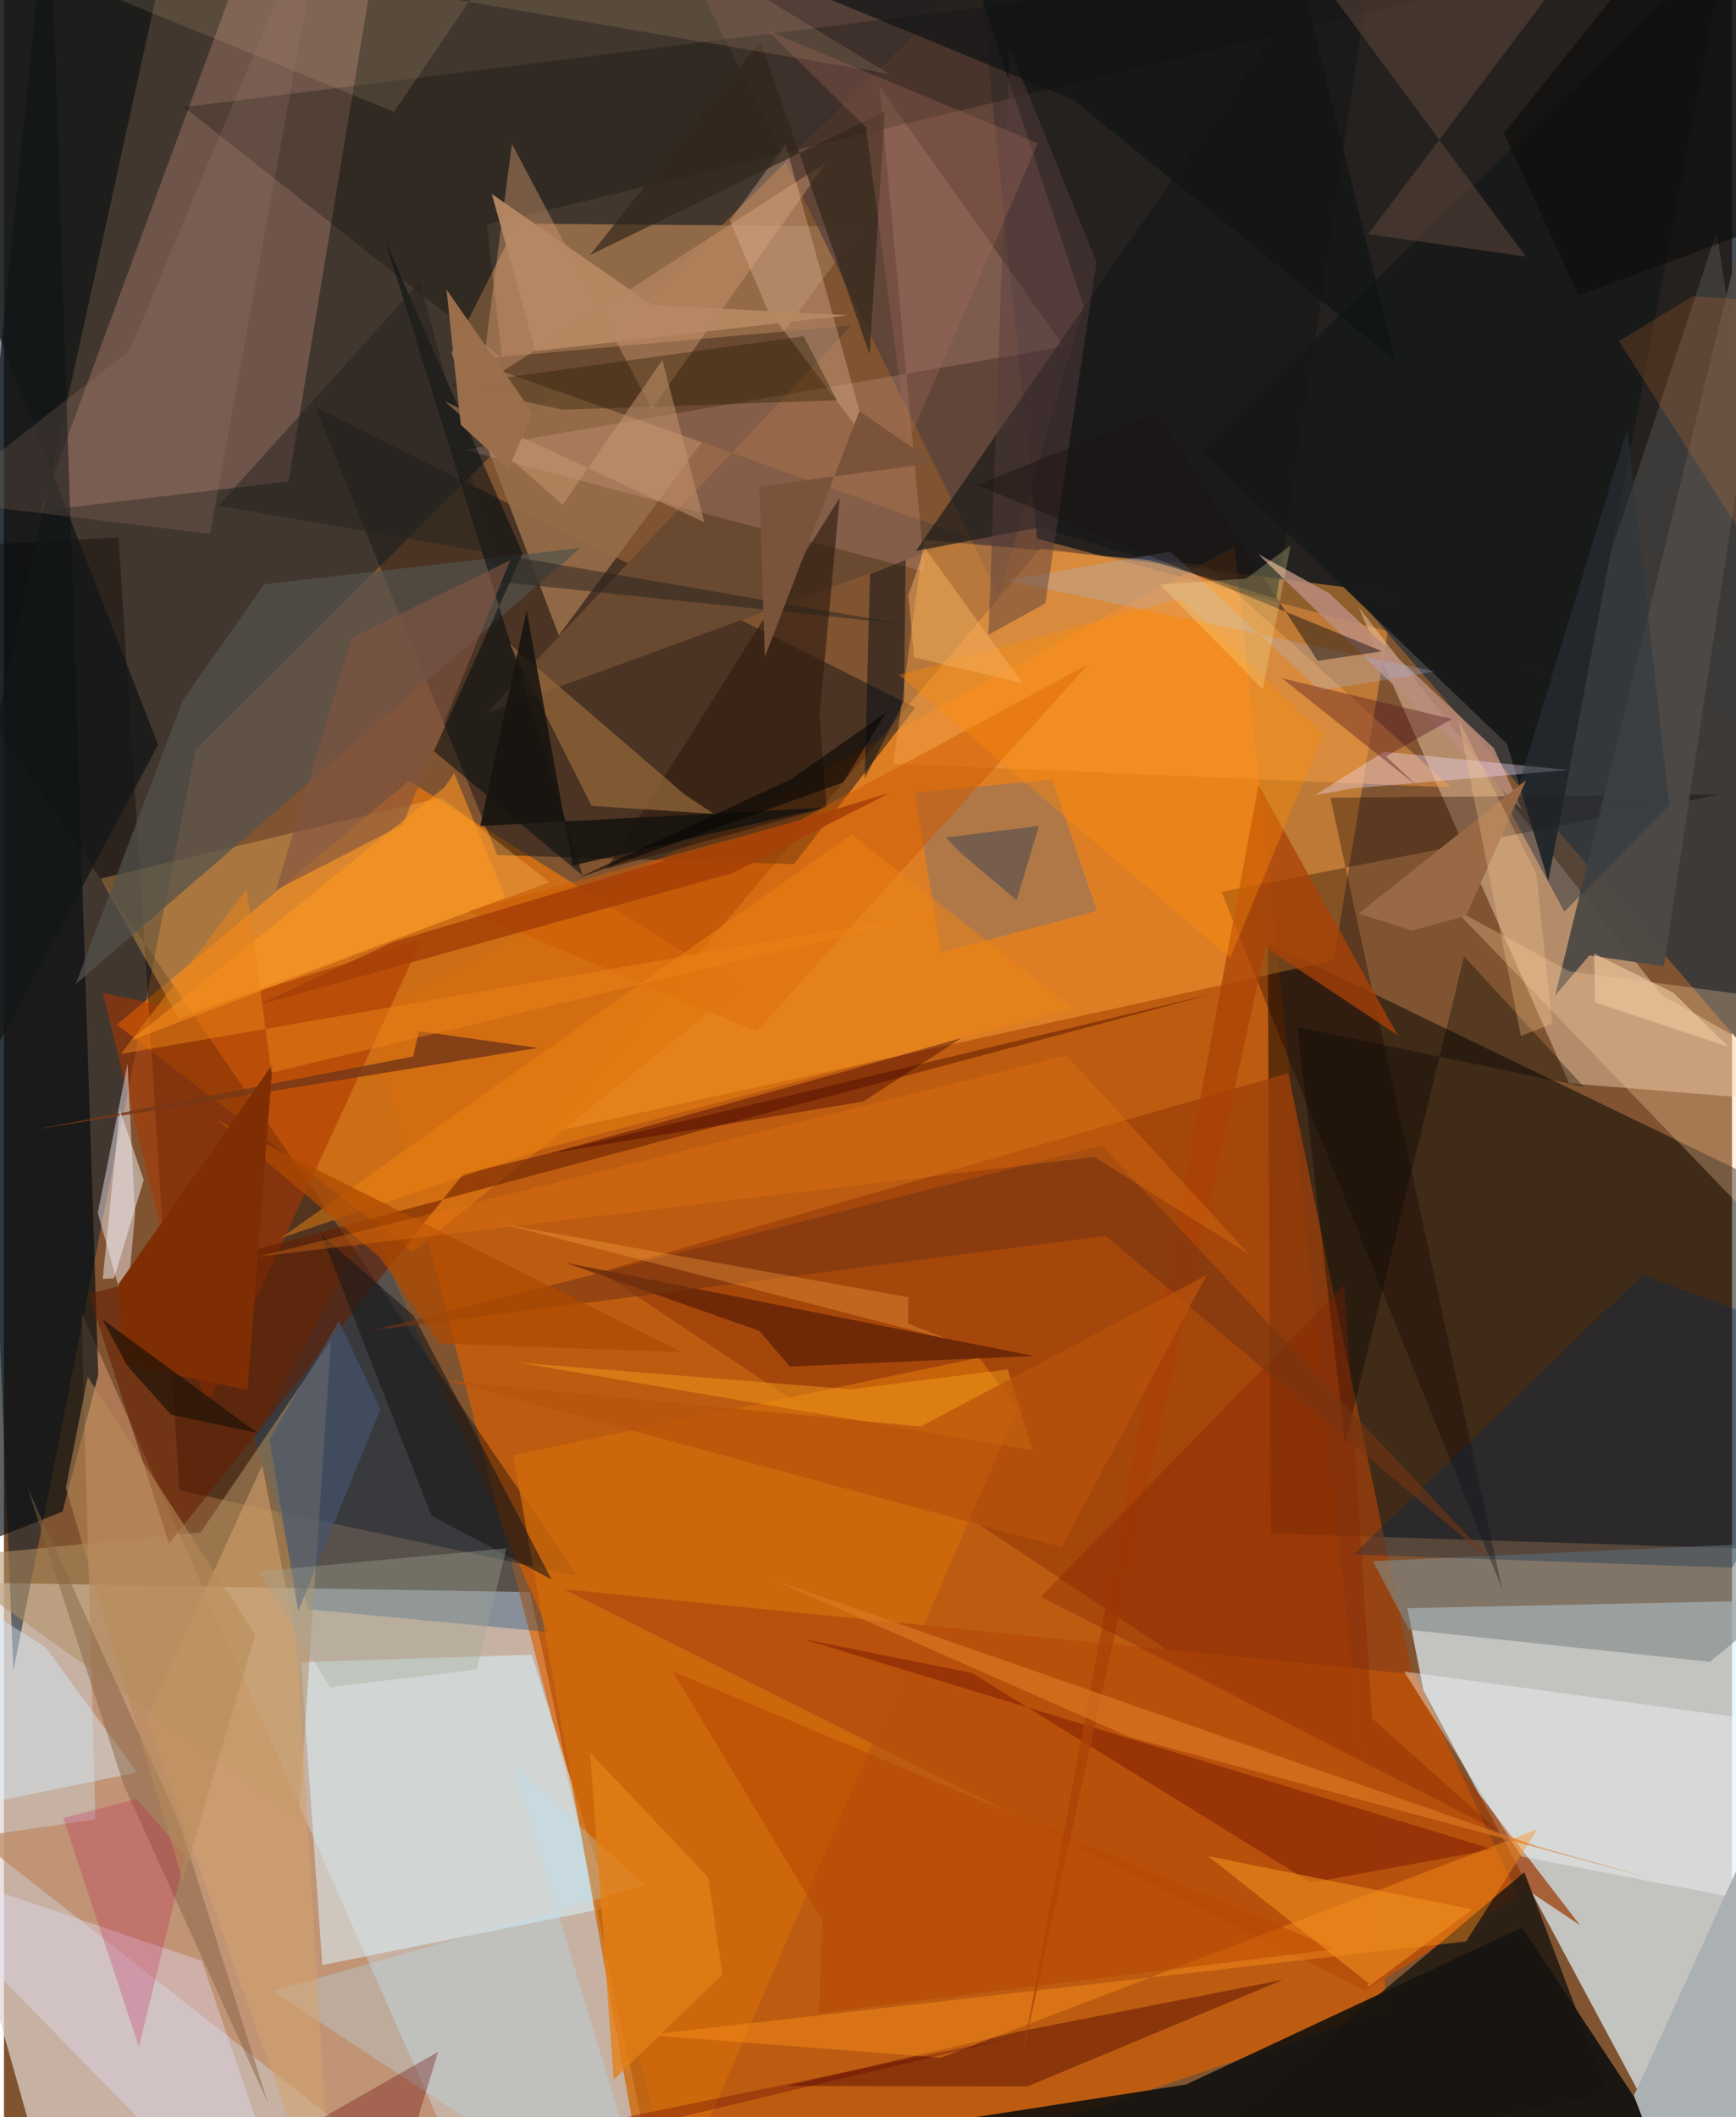 <svg xmlns="http://www.w3.org/2000/svg" width="228" height="278" viewBox="0 0 836 1024"><path fill="#805431" d="M0 0h836v1024H0z"/><path fill="#e2d6d0" fill-opacity=".714" d="M321.198 1086L254.48 770.053-62 764.598 28.752 1086z"/><path fill="#06111a" fill-opacity=".749" d="M898 365.555l-398.231-104.99-32.227-315.628 404.068 11.34z"/><path fill="#e0f4fd" fill-opacity=".698" d="M686.73 817.597l-7.808-39.784L898 773.217 830.554 1086z"/><path fill="#de6000" fill-opacity=".655" d="M669.423 971.99l-74.096-707.62-418.312 227.368L331.217 1086z"/><path fill="#061a2d" fill-opacity=".506" d="M4.567 808L-29.83-37.95l545.24-20.396L92.673 362.636z"/><path fill="#000001" fill-opacity=".502" d="M612.812 741.665L898 750.83l-12.11-162.27L611.4 455.854z"/><path fill="#04090b" fill-opacity=".824" d="M734.408 932.246l-162.576 75.973-250.021 38.747L836.12 1086z"/><path fill="#ffa23b" fill-opacity=".482" d="M262.819 548.087l238.669-282.869 170.996 21.822-29.14 177.454z"/><path fill="#d57012" fill-opacity=".898" d="M355.884 477.44l-160.026-99.765L54.652 495.583l143.212 109.901z"/><path fill="#191617" fill-opacity=".518" d="M238.674 413.567l-88.218-216.88L440.91 342.2l-58.738 75.769z"/><path fill="#3d3b39" fill-opacity=".996" d="M648.994 282.481L898 571.701l-69.417-459.687-72.505 219.898z"/><path fill="#976e4a" fill-opacity=".914" d="M216.524 170.768l31.567-62.609 166.843 1.39-146.51 197.79z"/><path fill="#f9d5b3" fill-opacity=".439" d="M655.28 293.643l146.6 187.581L898 535.461 757.141 523.95z"/><path fill="#bf8862" fill-opacity=".702" d="M236.944 1086L-14.238 888.5l58.482-8.51-6.738-245.264z"/><path fill="#070000" fill-opacity=".365" d="M55.424 259.912L84.89 720.895l192.79 41.41L-62 266.361z"/><path fill="#88655a" fill-opacity=".624" d="M186.46-62l-48.771 294.838-120.098 14.24L131.375-62z"/><path fill="#9d3f0a" fill-opacity=".749" d="M288.583 615.205L762.39 931.072l-76.567-99.594-64.5-312.452z"/><path fill="#dbf5ff" fill-opacity=".525" d="M143.698 803.903l111.64-3.566 38.15 122.123-139.481 27.974z"/><path fill="#020a0f" fill-opacity=".643" d="M21.926-62L-62 766.877l90.334-35.767 17.288-66.123z"/><path fill="#004682" fill-opacity=".314" d="M121.19 695.714l26.149 82.663 116.274 11.02L177.197 592.3z"/><path fill="#59413b" fill-opacity=".788" d="M522.448 148.09L452.712-62H308.978l172.45 350.257z"/><path fill="#d06a0c" fill-opacity=".796" d="M314.768 1086l-68.444-382.139 225.47-47.23 18.38 25z"/><path fill="#ab3600" fill-opacity=".557" d="M90.926 489.324l-43.085-9.067 49.597 201.512L201.963 454.49z"/><path fill="#b19065" fill-opacity=".541" d="M142.667 879.368L-32.935 753.763l128.1-12.584 63.068-92.85z"/><path fill="#fff5ff" fill-opacity=".439" d="M63.436 587.078l-3.639-72.597-14.417 72.142 13.66 48.59z"/><path fill="#694931" fill-opacity=".988" d="M233.506 344.959l233.194-85.21-241.684-85.771 185.104-16.61z"/><path fill="#f69f47" fill-opacity=".471" d="M581.348 273.333l118.726 107.53-269.777-11.436 14.645-108.397z"/><path fill="#ffbe5c" fill-opacity=".329" d="M84.503 492.63L46.76 424.95l164.85-39.25 52.266 40.988z"/><path fill="#b8500c" fill-opacity=".957" d="M270.725 768.624l412.056 41.265 49.72 107.467-73.992 45.425z"/><path fill="#828b89" fill-opacity=".616" d="M679.74 788.303l-17.46-33.25L898 744.395l-72.793 59.362z"/><path fill="#857469" fill-opacity=".506" d="M507.101 377.003l-66.48 6.442 12.755 77.235 75.426-20.11z"/><path fill="#181a19" fill-opacity=".976" d="M727.088 359.709l19.987 66.348 86.57-455.335L578.706 217.56z"/><path fill="#fcc1b5" fill-opacity=".18" d="M423.603 41.908l21.828 234.694-222.664-59.038 290.03-49.91z"/><path fill="#130000" fill-opacity=".325" d="M641.717 385.793l83.075 382.742-135.767-337.164 241.349-47.151z"/><path fill="#020500" fill-opacity=".259" d="M87.131 51.82l797.727-99.94-651.23 156.753 7.332 64.607z"/><path fill="#54524b" fill-opacity=".722" d="M125.864 282.606l-39.47 56.335-51.752 137.127 244.237-211.03z"/><path fill="#ce986f" fill-opacity=".443" d="M245.727 69.512l-15.17 116.971L397.55 78.79l-84.187 119.007z"/><path fill="#f4fcff" fill-opacity=".384" d="M889.81 837.586l8.19 91.917-163.9-31.57-56.818-89.523z"/><path fill="#4d4946" fill-opacity=".953" d="M803.013 467.369L883.45-62 750.387 481.573l16.572-19.476z"/><path fill="#161718" fill-opacity=".655" d="M501.18 255.055l-59.999 11.436L667.964-62 615.52 289.528z"/><path fill="#020c12" fill-opacity=".533" d="M184.51 116.587l66.409 151.185-42.927 95.564 72.037 60.217z"/><path fill="#b1e8ff" fill-opacity=".267" d="M316.619 1086l-70.117-232.308 63.594 58.247-180.157 51.035z"/><path fill="#ffd4a2" fill-opacity=".29" d="M701.308 439.45l55.867 30.326L898 488.53l-20.475 133.99z"/><path fill="#e4dffb" fill-opacity=".376" d="M-62 894.758l157.659 53.624 30.642 89.557-1.02 48.061z"/><path fill="#022b4f" fill-opacity=".322" d="M792.66 616.646L898 655.496l-61.94 102.76-183.193-6.396z"/><path fill="#470000" fill-opacity=".427" d="M378.563 1008.898l113.057-26.403 127.193-24.964-123.569 51.573z"/><path fill="#181410" fill-opacity=".8" d="M735.539 905.515l40.446 107.088-151.233 30.977-104.03 42.42z"/><path fill="#ba8e7e" fill-opacity=".827" d="M641.147 286.98l79.576 74.83 13.703 29.877-127.64-123.662z"/><path fill="#651e00" fill-opacity=".557" d="M41.087 625.87l38.758 120.674L222.104 567.87l364.352-87.636z"/><path fill="#eabea2" fill-opacity=".337" d="M351.188 106.67l26.96-36.855 39.95 144.29-49.076-65.137z"/><path fill="#852204" fill-opacity=".604" d="M632.214 910.574L468.19 809.117l-81.771-16.405 333.939 101.745z"/><path fill="#2e1b0f" fill-opacity=".62" d="M291.552 420.215l112.77-179.45-9.771 105.086 3.334 44.745z"/><path fill="#131617" fill-opacity=".773" d="M-62 9.149L86.84-62-62 615.693 74.59 360.218z"/><path fill="#ff921a" fill-opacity=".424" d="M741.835 884.72L707.352 939l-395.94 45.216 141.84 11.036z"/><path fill="#93663a" fill-opacity=".737" d="M343.453 393.637l-59.133-3.849-39.54-78.213 84.6 72.75z"/><path fill="#5c433a" fill-opacity=".553" d="M749.98-6.177l-90.028 119.422 76.268 10.836-107.3-144.853z"/><path fill="#ab4106" fill-opacity=".753" d="M674.274 500.742L606.91 379.623 492.054 997.382l118.28-539.13z"/><path fill="#d8efff" fill-opacity=".424" d="M64.434 857.239l-111.348 22.853L-62 744.717l82.177 52.051z"/><path fill="#3a0d02" fill-opacity=".506" d="M365.455 643.66l-93.87-32.948 226.483 45.142-117.85 5.09z"/><path fill="#1b1817" fill-opacity=".576" d="M206.81 733.096l58.129 30.845-66.674-127.502-44.698-39.358z"/><path fill="#cd5a02" fill-opacity=".506" d="M524.656 321.243l-140.69 75.927-159.562 43.399 139.654 58.304z"/><path fill="#a6c3fd" fill-opacity=".239" d="M636.661 334.038l55.599-9.249-207.111-44.01 79.094-14.05z"/><path fill="#2a1d00" fill-opacity=".373" d="M386.858 162.623l-171.2 23.682 54.717 11.842 132.645-4.535z"/><path fill="#000300" fill-opacity=".337" d="M764.273 525.618l-57.9-63.003-57.531 235.202-23.075-201.08z"/><path fill="#020915" fill-opacity=".463" d="M435.377 339.137l.87-68.294-17.276 6.802-2.594 98.854z"/><path fill="#f2ddfa" fill-opacity=".369" d="M634.095 384.646l18.274-3.32 104.567-8.903-89.21-8.87z"/><path fill="#876445" fill-opacity=".49" d="M57.99 863.406L11.42 719.609l73.355 161.573 43.012 136.167z"/><path fill="#851f01" fill-opacity=".333" d="M661.898 831.222l61.111 54.492-221.348-113.41 146.741-150.74z"/><path fill="#563d3d" fill-opacity=".467" d="M503.761 291.854l24.85-165.172L486.468 23.18l-10.184 283.843z"/><path fill="#763512" fill-opacity=".573" d="M533.04 597.708l-354.435 45.728 352.466-89.323L720.016 755.48z"/><path fill="#31261a" fill-opacity=".678" d="M365.938 20.004l-82.416 103.339 142.644-69.408-7.392 117.45z"/><path fill="#ff8a06" fill-opacity=".369" d="M568.908 289.591l-135.837 36.807 160.076 136.987 45.16-108.357z"/><path fill="#d5a36d" fill-opacity=".549" d="M141.45 793.82L159.332 1086 69.025 831.292l55.905-122.614z"/><path fill="#fad19e" fill-opacity=".129" d="M428.25 35.729L267.633-62 188.695 54.11-62-48.3z"/><path fill="#24211e" fill-opacity=".486" d="M201.364 136.162l38.225 145.274L434.3 301.77l-330.55-57.161z"/><path fill="#a46d5c" fill-opacity=".31" d="M437.242 214.094l-20.203-152.4-47.255-46.663 130.368 54.266z"/><path fill="#51121d" fill-opacity=".38" d="M618.389 328.081l82.066 19.694-31.875 18.045 15.905 14.992z"/><path fill="#763716" fill-opacity=".824" d="M14.5 546.457l243.777-39.613-57.56-8.107-2.735 12.221z"/><path fill="#f59f1a" fill-opacity=".463" d="M409.68 671.954l75.93-9.612 11.985 39.073-248.178-42.316z"/><path fill="#9f7c69" fill-opacity=".22" d="M60.815 169.405L157.905-62l-58.17 320.211-131.812-16.073z"/><path fill="#e37f15" fill-opacity=".769" d="M294.956 1005.87l-11.363-158.124 57.17 60.342 6.79 46.9z"/><path fill="#ef8611" fill-opacity=".482" d="M410.057 403.542l107.047 84.124-255.13 67.755-128.053 43.38z"/><path fill="#805541" fill-opacity=".631" d="M244.944 270.946L192.936 398.85l-61.307 31.607 36.644-122.058z"/><path fill="#b74600" fill-opacity=".529" d="M643.954 942.715l-249.696 31 1.614-44.827-72.402-120.604z"/><path fill="#a74007" fill-opacity=".867" d="M188.245 455.595l240.305-72.081-76.248 38.833-230.23 64.022z"/><path fill="#16130f" fill-opacity=".863" d="M230.435 399.483l22.42-104.172 22.247 123.342 121.411-27.943z"/><path fill="#c40349" fill-opacity=".216" d="M64.202 870.092l-35.528 9.16L65.31 990.025l22.474-92.578z"/><path fill="#450001" fill-opacity=".416" d="M415.54 532.811l-152.312 25.201 142.875-39.637 57.16-16.351z"/><path fill="#abb1b3" d="M883.244 1086l-27.976-219.073-66.742 146.687L816.12 1086z"/><path fill="#465570" fill-opacity=".647" d="M128.391 696.187l33.581-57.207 20.128 42.633-39.736 97.525z"/><path fill="#1d1513" fill-opacity=".49" d="M557.655 199.739l77.878 119.88 31.198-4.623-196.218-80.451z"/><path fill="#111315" fill-opacity=".702" d="M673.308 174.564L614.56-62H249.867l267.26 110.16z"/><path fill="#620304" fill-opacity=".318" d="M210.054 992.377l-137.725 78.516 417.314-85.644-299.103 71.222z"/><path fill="#f1901f" fill-opacity=".576" d="M660.176 959.247l-.724 2.093 50.92-37.829-127.773-25.754z"/><path fill="#c8996f" fill-opacity=".494" d="M338.822 252.601l-125.676-58.564 57.165 50.067 48.226-69.957z"/><path fill="#ba520b" fill-opacity=".733" d="M581.859 616.697l-138.414 73.282-229.176-22.292 297.388 80.615z"/><path fill="#ff9620" fill-opacity=".58" d="M242.559 434.146L61.192 503.274l151.974-122.563 4.647-6.766z"/><path fill="#2b363d" fill-opacity=".49" d="M785.429 207.282l20.159 182.177-50.712 51.471-26.04-48.317z"/><path fill="#de7723" fill-opacity=".663" d="M742.357 893.221L372.911 764.367l171.973 75.893 255.01 69.102z"/><path fill="#9b6f4b" fill-opacity=".984" d="M244.135 226.622l11.586-26.888-41.629-59.67 6.903 65.383z"/><path fill="#af4901" fill-opacity=".725" d="M210.72 649.8l-28.612-41.381-78.942-66.82 224.79 112.393z"/><path fill="#b68862" fill-opacity=".957" d="M408.16 152.491L257.192 169.81l-21.166-75.961 77.615 53.697z"/><path fill="#fda344" fill-opacity=".337" d="M455.973 647.6L241.03 591.985l196.547 35.451-.192 12.703z"/><path fill="#ff822c" fill-opacity=".169" d="M816.953 143.276L898 148.369l-17.62 172.035-99.096-155.36z"/><path fill="#7f2e03" d="M56.938 659.725l-1.532-38.557 74.524-106.447-12.128 157.51z"/><path fill="#a3a796" fill-opacity=".353" d="M243.11 748.875l-14.341 58.553-71.017 8.591-34.53-56.005z"/><path fill="#fff8a6" fill-opacity=".235" d="M608.987 333.353l-49.933-50.74 41.832-2.73 21.602-16.077z"/><path fill="#211306" fill-opacity=".722" d="M80.73 684.181l-21.18-23.77-11.82-22.248 74.849 54.854z"/><path fill="#996845" d="M736.408 377.295l-81.105 64.573 25.783 8.195 26.293-7.084z"/><path fill="#ffcd93" fill-opacity=".29" d="M733.844 501.062L703.58 347.864l37.698 74.736L749 495.046z"/><path fill="#ea8417" fill-opacity=".494" d="M129.342 518.798l328.19-78.516-400.919 69.476 60.879-79.58z"/><path fill="#e57310" fill-opacity=".349" d="M602.554 606.837l-88.534-96.235-390.955 97.175 404.42-48.194z"/><path fill="#0d0e0c" fill-opacity=".639" d="M725.626 64.453L826.98-62 898 92.44l-136.334 50.484z"/><path fill="#233653" fill-opacity=".412" d="M455.623 405.083l45.047-5.598-10.782 35.914-26.745-22.626z"/><path fill="#090804" fill-opacity=".612" d="M406.04 378.392l20.831-33.954-46.001 32.406-103.435 47.933z"/><path fill="#f2ca9f" fill-opacity=".608" d="M769.275 461.232l38.293 18.828 26.745 26.333-64.585-21.554z"/><path fill="#b98b59" fill-opacity=".553" d="M86.446 909.753L29.94 719.584l10.576-53.72 81.068 124.72z"/><path fill="#f6b160" fill-opacity=".475" d="M445.511 265.076l47.156 65.322-52.344-12.443-2.828-30.058z"/><path fill="#f0eff6" fill-opacity=".498" d="M67.604 570.698l-11.563-33.944-8.268 81.787 5.486-.215z"/><path fill="#7b543c" fill-opacity=".996" d="M365.438 235.305l2.658 82.418 45.733-118.856 36.297 24.995z"/></svg>